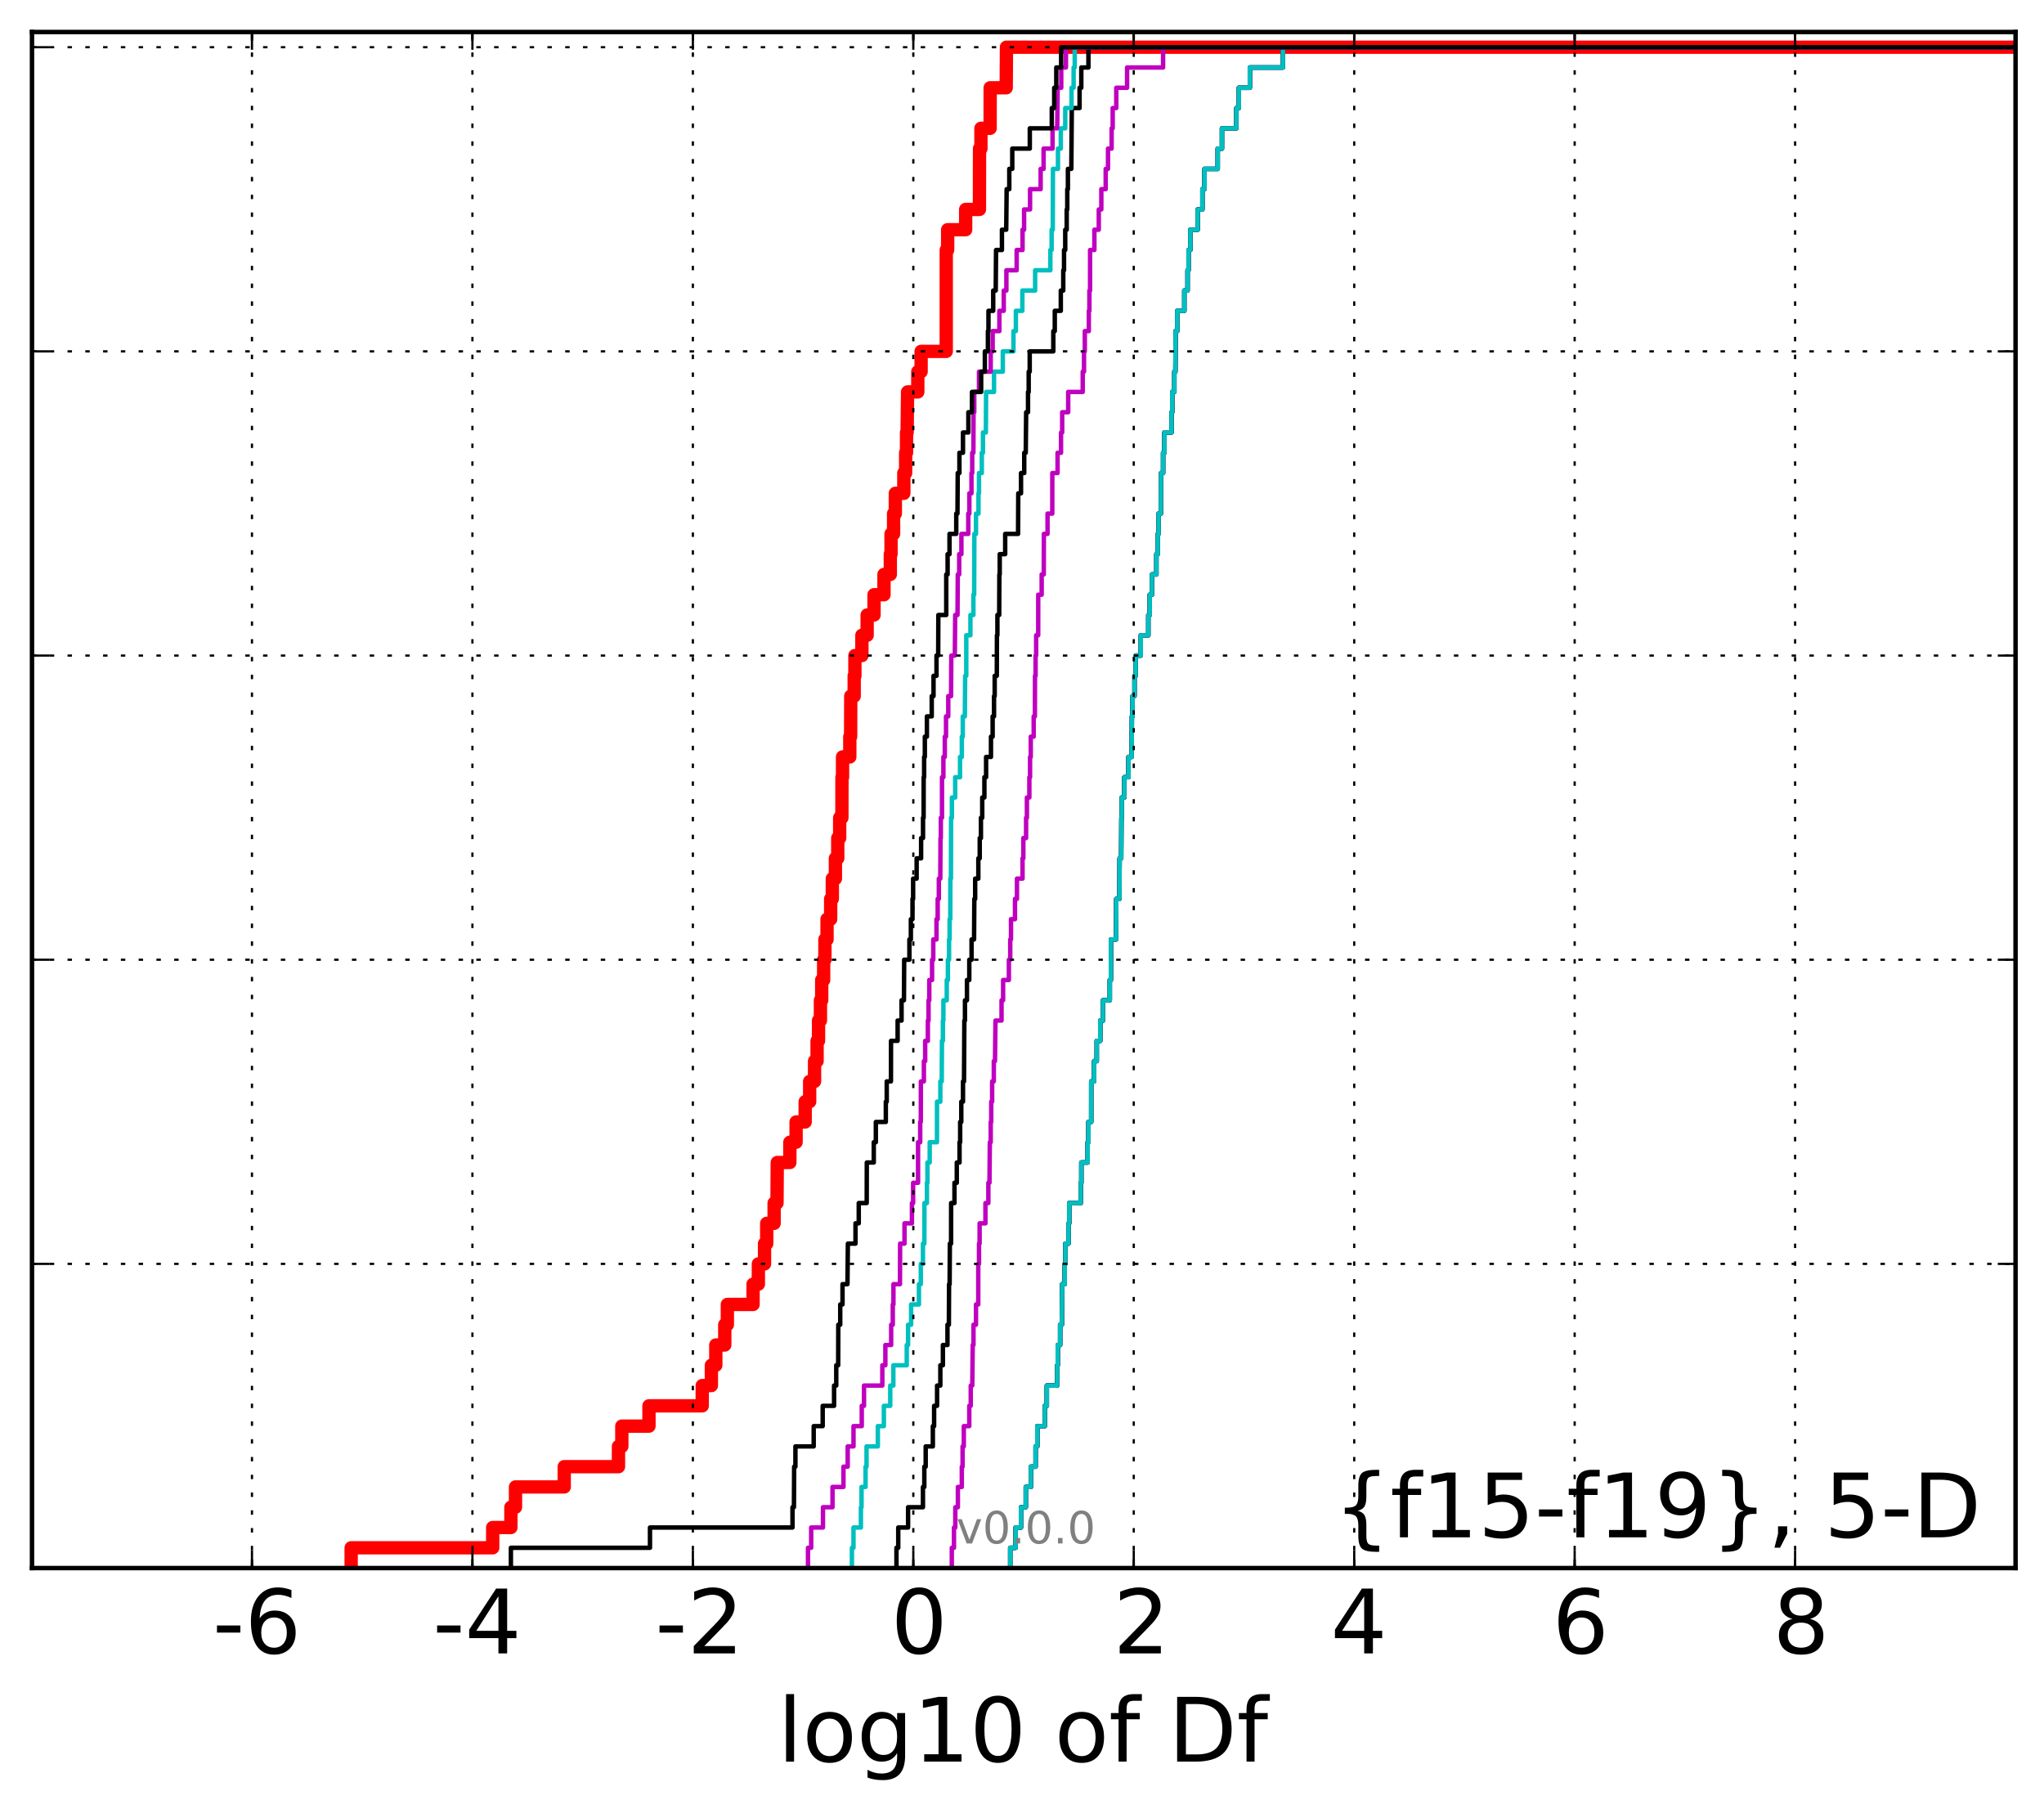 <?xml version="1.0" encoding="utf-8" standalone="no"?>
<!DOCTYPE svg PUBLIC "-//W3C//DTD SVG 1.1//EN"
  "http://www.w3.org/Graphics/SVG/1.1/DTD/svg11.dtd">
<!-- Created with matplotlib (http://matplotlib.org/) -->
<svg height="407pt" version="1.1" viewBox="0 0 460 407" width="460pt" xmlns="http://www.w3.org/2000/svg" xmlns:xlink="http://www.w3.org/1999/xlink">
 <defs>
  <style type="text/css">
*{stroke-linecap:butt;stroke-linejoin:round;}
  </style>
 </defs>
 <g id="figure_1">
  <g id="patch_1">
   <path d="
M0 407.712
L460.8 407.712
L460.8 0
L0 0
z
" style="fill:#ffffff;"/>
  </g>
  <g id="axes_1">
   <g id="patch_2">
    <path d="
M7.2 352.8
L453.6 352.8
L453.6 7.2
L7.2 7.2
z
" style="fill:#ffffff;"/>
   </g>
   <g id="line2d_1">
    <path clip-path="url(#p99b4b0da67)" d="
M79.029 352.8
L79.029 348.238
L110.88 348.238
L110.88 343.675
L114.977 343.675
L114.977 339.113
L116.013 339.113
L116.013 334.55
L126.978 334.55
L126.978 329.988
L139.188 329.988
L139.188 325.426
L139.941 325.426
L139.941 320.863
L146.052 320.863
L146.052 316.301
L158.036 316.301
L158.036 311.739
L160.094 311.739
L160.094 307.176
L161.091 307.176
L161.091 302.614
L163.109 302.614
L163.109 298.051
L163.69 298.051
L163.69 293.489
L169.476 293.489
L169.476 288.927
L170.67 288.927
L170.67 284.364
L172.056 284.364
L172.056 279.802
L172.547 279.802
L172.547 275.24
L174.214 275.24
L174.214 270.677
L174.863 270.677
L174.922 261.552
L177.755 261.552
L177.755 256.99
L179.159 256.99
L179.159 252.428
L181.204 252.428
L181.204 247.865
L182.214 247.865
L182.214 243.303
L183.315 243.303
L183.315 238.741
L183.884 238.741
L183.884 234.178
L184.211 234.178
L184.211 229.616
L184.639 229.616
L184.639 225.053
L184.924 225.053
L184.924 220.491
L185.363 220.491
L185.363 215.929
L185.645 215.929
L185.645 211.366
L186.125 211.366
L186.125 206.804
L186.939 206.804
L186.939 202.242
L187.314 202.242
L187.314 197.679
L188.006 197.679
L188.006 193.117
L188.535 193.117
L188.535 188.554
L188.969 188.554
L188.969 183.992
L189.466 183.992
L189.483 174.867
L189.614 174.867
L189.614 170.305
L191.247 170.305
L191.247 165.743
L191.435 165.743
L191.461 156.618
L192.234 156.618
L192.234 152.055
L192.395 152.055
L192.395 147.493
L193.97 147.493
L193.97 142.931
L195.15 142.931
L195.15 138.368
L196.702 138.368
L196.702 133.806
L198.941 133.806
L198.941 129.244
L200.364 129.244
L200.364 124.681
L200.526 124.681
L200.526 120.119
L201.102 120.119
L201.102 115.556
L201.494 115.556
L201.494 110.994
L203.405 110.994
L203.405 106.432
L203.812 106.432
L203.812 101.869
L204.016 101.869
L204.016 97.307
L204.15 97.307
L204.251 88.182
L206.55 88.182
L206.55 83.62
L207.295 83.62
L207.295 79.057
L212.953 79.057
L212.953 56.245
L213.269 56.245
L213.269 51.683
L217.321 51.683
L217.321 47.121
L220.421 47.121
L220.444 33.434
L220.757 33.434
L220.757 28.871
L222.825 28.871
L222.837 19.747
L226.449 19.747
L226.5 10.622
L226.5 10.622
L453.6 10.622
L453.6 10.622" style="fill:none;stroke:#ff0000;stroke-linecap:square;stroke-width:3.0;"/>
   </g>
   <g id="line2d_2">
    <path clip-path="url(#p99b4b0da67)" d="
M227.352 352.8
L227.352 348.238
L228.565 348.238
L228.565 343.675
L229.77 343.675
L229.77 339.113
L230.85 339.113
L230.85 334.55
L231.999 334.55
L231.999 329.988
L233.059 329.988
L233.059 325.426
L233.445 325.426
L233.445 320.863
L235.138 320.863
L235.138 316.301
L235.583 316.301
L235.583 311.739
L237.918 311.739
L237.918 307.176
L238.044 307.176
L238.044 302.614
L238.581 302.614
L238.581 298.051
L238.97 298.051
L239.041 288.927
L239.608 288.927
L239.608 284.364
L239.755 284.364
L239.755 279.802
L240.472 279.802
L240.472 275.24
L240.63 275.24
L240.63 270.677
L243.236 270.677
L243.236 266.115
L243.356 266.115
L243.356 261.552
L244.773 261.552
L244.773 256.99
L244.948 256.99
L244.948 252.428
L245.574 252.428
L245.578 243.303
L246.227 243.303
L246.227 238.741
L246.822 238.741
L246.822 234.178
L247.615 234.178
L247.615 229.616
L248.217 229.616
L248.217 225.053
L249.756 225.053
L249.756 220.491
L250.003 220.491
L250.021 211.366
L251.174 211.366
L251.215 202.242
L251.919 202.242
L251.97 193.117
L252.326 193.117
L252.374 183.992
L252.456 183.992
L252.456 179.43
L253.023 179.43
L253.023 174.867
L253.961 174.867
L253.961 170.305
L254.677 170.305
L254.729 161.18
L254.875 161.18
L254.875 156.618
L255.319 156.618
L255.319 152.055
L255.588 152.055
L255.588 147.493
L256.73 147.493
L256.73 142.931
L258.429 142.931
L258.429 138.368
L258.745 138.368
L258.745 133.806
L259.242 133.806
L259.242 129.244
L260.247 129.244
L260.247 124.681
L260.561 124.681
L260.561 120.119
L260.736 120.119
L260.736 115.556
L261.263 115.556
L261.278 106.432
L261.753 106.432
L261.753 101.869
L262.049 101.869
L262.049 97.307
L263.656 97.307
L263.656 92.745
L263.814 92.745
L263.814 88.182
L264.29 88.182
L264.29 83.62
L264.518 83.62
L264.574 74.495
L264.936 74.495
L264.936 69.933
L266.532 69.933
L266.532 65.37
L267.263 65.37
L267.263 60.808
L267.478 60.808
L267.478 56.245
L267.888 56.245
L267.888 51.683
L269.542 51.683
L269.542 47.121
L270.602 47.121
L270.602 42.558
L271.072 42.558
L271.072 37.996
L274.045 37.996
L274.045 33.434
L274.999 33.434
L274.999 28.871
L278.238 28.871
L278.238 24.309
L278.802 24.309
L278.802 19.747
L281.28 19.747
L281.28 15.184
L288.716 15.184
L288.716 10.622
L288.716 10.622
L453.6 10.622
L453.6 10.622" style="fill:none;stroke:#00bfbf;stroke-linecap:square;"/>
   </g>
   <g id="line2d_3">
    <path clip-path="url(#p99b4b0da67)" d="
M227.352 352.8
L227.352 348.238
L228.565 348.238
L228.565 343.675
L229.77 343.675
L229.77 339.113
L230.85 339.113
L230.85 334.55
L231.999 334.55
L231.999 329.988
L233.059 329.988
L233.059 325.426
L233.445 325.426
L233.445 320.863
L235.138 320.863
L235.138 316.301
L235.583 316.301
L235.583 311.739
L237.918 311.739
L237.918 307.176
L238.044 307.176
L238.044 302.614
L238.581 302.614
L238.581 298.051
L238.97 298.051
L239.041 288.927
L239.608 288.927
L239.608 284.364
L239.755 284.364
L239.755 279.802
L240.472 279.802
L240.472 275.24
L240.63 275.24
L240.63 270.677
L243.236 270.677
L243.236 266.115
L243.356 266.115
L243.356 261.552
L244.773 261.552
L244.773 256.99
L244.948 256.99
L244.948 252.428
L245.574 252.428
L245.578 243.303
L246.227 243.303
L246.227 238.741
L246.822 238.741
L246.822 234.178
L247.615 234.178
L247.615 229.616
L248.217 229.616
L248.217 225.053
L249.756 225.053
L249.756 220.491
L250.003 220.491
L250.021 211.366
L251.174 211.366
L251.215 202.242
L251.919 202.242
L251.97 193.117
L252.326 193.117
L252.374 183.992
L252.456 183.992
L252.456 179.43
L253.023 179.43
L253.023 174.867
L253.961 174.867
L253.961 170.305
L254.677 170.305
L254.729 161.18
L254.875 161.18
L254.875 156.618
L255.319 156.618
L255.319 152.055
L255.588 152.055
L255.588 147.493
L256.73 147.493
L256.73 142.931
L258.429 142.931
L258.429 138.368
L258.745 138.368
L258.745 133.806
L259.242 133.806
L259.242 129.244
L260.247 129.244
L260.247 124.681
L260.561 124.681
L260.561 120.119
L260.736 120.119
L260.736 115.556
L261.263 115.556
L261.278 106.432
L261.753 106.432
L261.753 101.869
L262.049 101.869
L262.049 97.307
L263.656 97.307
L263.656 92.745
L263.814 92.745
L263.814 88.182
L264.29 88.182
L264.29 83.62
L264.518 83.62
L264.574 74.495
L264.936 74.495
L264.936 69.933
L266.532 69.933
L266.532 65.37
L267.263 65.37
L267.263 60.808
L267.478 60.808
L267.478 56.245
L267.888 56.245
L267.888 51.683
L269.542 51.683
L269.542 47.121
L270.602 47.121
L270.602 42.558
L271.072 42.558
L271.072 37.996
L274.045 37.996
L274.045 33.434
L274.999 33.434
L274.999 28.871
L278.238 28.871
L278.238 24.309
L278.802 24.309
L278.802 19.747
L281.28 19.747
L281.28 15.184
L288.716 15.184
L288.716 10.622
L288.716 10.622
L453.6 10.622
L453.6 10.622" style="fill:none;stroke:#bf00bf;stroke-linecap:square;"/>
   </g>
   <g id="line2d_4">
    <path clip-path="url(#p99b4b0da67)" d="
M227.352 352.8
L227.352 348.238
L228.565 348.238
L228.565 343.675
L229.77 343.675
L229.77 339.113
L230.85 339.113
L230.85 334.55
L231.999 334.55
L231.999 329.988
L233.059 329.988
L233.059 325.426
L233.445 325.426
L233.445 320.863
L235.138 320.863
L235.138 316.301
L235.583 316.301
L235.583 311.739
L237.918 311.739
L237.918 307.176
L238.044 307.176
L238.044 302.614
L238.581 302.614
L238.581 298.051
L238.97 298.051
L239.041 288.927
L239.608 288.927
L239.608 284.364
L239.755 284.364
L239.755 279.802
L240.472 279.802
L240.472 275.24
L240.63 275.24
L240.63 270.677
L243.236 270.677
L243.236 266.115
L243.356 266.115
L243.356 261.552
L244.773 261.552
L244.773 256.99
L244.948 256.99
L244.948 252.428
L245.574 252.428
L245.578 243.303
L246.227 243.303
L246.227 238.741
L246.822 238.741
L246.822 234.178
L247.615 234.178
L247.615 229.616
L248.217 229.616
L248.217 225.053
L249.756 225.053
L249.756 220.491
L250.003 220.491
L250.021 211.366
L251.174 211.366
L251.215 202.242
L251.919 202.242
L251.97 193.117
L252.326 193.117
L252.374 183.992
L252.456 183.992
L252.456 179.43
L253.023 179.43
L253.023 174.867
L253.961 174.867
L253.961 170.305
L254.677 170.305
L254.729 161.18
L254.875 161.18
L254.875 156.618
L255.319 156.618
L255.319 152.055
L255.588 152.055
L255.588 147.493
L256.73 147.493
L256.73 142.931
L258.429 142.931
L258.429 138.368
L258.745 138.368
L258.745 133.806
L259.242 133.806
L259.242 129.244
L260.247 129.244
L260.247 124.681
L260.561 124.681
L260.561 120.119
L260.736 120.119
L260.736 115.556
L261.263 115.556
L261.278 106.432
L261.753 106.432
L261.753 101.869
L262.049 101.869
L262.049 97.307
L263.656 97.307
L263.656 92.745
L263.814 92.745
L263.814 88.182
L264.29 88.182
L264.29 83.62
L264.518 83.62
L264.574 74.495
L264.936 74.495
L264.936 69.933
L266.532 69.933
L266.532 65.37
L267.263 65.37
L267.263 60.808
L267.478 60.808
L267.478 56.245
L267.888 56.245
L267.888 51.683
L269.542 51.683
L269.542 47.121
L270.602 47.121
L270.602 42.558
L271.072 42.558
L271.072 37.996
L274.045 37.996
L274.045 33.434
L274.999 33.434
L274.999 28.871
L278.238 28.871
L278.238 24.309
L278.802 24.309
L278.802 19.747
L281.28 19.747
L281.28 15.184
L288.716 15.184
L288.716 10.622
L288.716 10.622
L453.6 10.622
L453.6 10.622" style="fill:none;stroke:#000000;stroke-linecap:square;"/>
   </g>
   <g id="line2d_5">
    <path clip-path="url(#p99b4b0da67)" d="
M227.352 352.8
L227.352 348.238
L228.565 348.238
L228.565 343.675
L229.77 343.675
L229.77 339.113
L230.85 339.113
L230.85 334.55
L231.999 334.55
L231.999 329.988
L233.059 329.988
L233.059 325.426
L233.445 325.426
L233.445 320.863
L235.138 320.863
L235.138 316.301
L235.583 316.301
L235.583 311.739
L237.918 311.739
L237.918 307.176
L238.044 307.176
L238.044 302.614
L238.581 302.614
L238.581 298.051
L238.97 298.051
L239.041 288.927
L239.608 288.927
L239.608 284.364
L239.755 284.364
L239.755 279.802
L240.472 279.802
L240.472 275.24
L240.63 275.24
L240.63 270.677
L243.236 270.677
L243.236 266.115
L243.356 266.115
L243.356 261.552
L244.773 261.552
L244.773 256.99
L244.948 256.99
L244.948 252.428
L245.574 252.428
L245.578 243.303
L246.227 243.303
L246.227 238.741
L246.822 238.741
L246.822 234.178
L247.615 234.178
L247.615 229.616
L248.217 229.616
L248.217 225.053
L249.756 225.053
L249.756 220.491
L250.003 220.491
L250.021 211.366
L251.174 211.366
L251.215 202.242
L251.919 202.242
L251.97 193.117
L252.326 193.117
L252.374 183.992
L252.456 183.992
L252.456 179.43
L253.023 179.43
L253.023 174.867
L253.961 174.867
L253.961 170.305
L254.677 170.305
L254.729 161.18
L254.875 161.18
L254.875 156.618
L255.319 156.618
L255.319 152.055
L255.588 152.055
L255.588 147.493
L256.73 147.493
L256.73 142.931
L258.429 142.931
L258.429 138.368
L258.745 138.368
L258.745 133.806
L259.242 133.806
L259.242 129.244
L260.247 129.244
L260.247 124.681
L260.561 124.681
L260.561 120.119
L260.736 120.119
L260.736 115.556
L261.263 115.556
L261.278 106.432
L261.753 106.432
L261.753 101.869
L262.049 101.869
L262.049 97.307
L263.656 97.307
L263.656 92.745
L263.814 92.745
L263.814 88.182
L264.29 88.182
L264.29 83.62
L264.518 83.62
L264.574 74.495
L264.936 74.495
L264.936 69.933
L266.532 69.933
L266.532 65.37
L267.263 65.37
L267.263 60.808
L267.478 60.808
L267.478 56.245
L267.888 56.245
L267.888 51.683
L269.542 51.683
L269.542 47.121
L270.602 47.121
L270.602 42.558
L271.072 42.558
L271.072 37.996
L274.045 37.996
L274.045 33.434
L274.999 33.434
L274.999 28.871
L278.238 28.871
L278.238 24.309
L278.802 24.309
L278.802 19.747
L281.28 19.747
L281.28 15.184
L288.716 15.184
L288.716 10.622
L288.716 10.622
L453.6 10.622
L453.6 10.622" style="fill:none;stroke:#00bfbf;stroke-linecap:square;"/>
   </g>
   <g id="line2d_6">
    <path clip-path="url(#p99b4b0da67)" d="
M214.202 352.8
L214.202 348.238
L214.694 348.238
L214.694 343.675
L214.991 343.675
L214.991 339.113
L215.572 339.113
L215.572 334.55
L216.452 334.55
L216.452 329.988
L216.629 329.988
L216.629 325.426
L216.904 325.426
L216.904 320.863
L218.135 320.863
L218.135 316.301
L218.464 316.301
L218.464 311.739
L218.81 311.739
L218.91 302.614
L219.081 302.614
L219.081 298.051
L219.645 298.051
L219.645 293.489
L220.158 293.489
L220.158 284.364
L220.322 284.364
L220.322 279.802
L220.46 279.802
L220.46 275.24
L221.772 275.24
L221.772 270.677
L222.427 270.677
L222.427 266.115
L222.679 266.115
L222.761 256.99
L222.959 256.99
L222.959 252.428
L223.076 252.428
L223.076 247.865
L223.278 247.865
L223.278 243.303
L223.655 243.303
L223.655 238.741
L223.922 238.741
L224.031 229.616
L225.394 229.616
L225.394 225.053
L225.751 225.053
L225.751 220.491
L227.048 220.491
L227.048 215.929
L227.352 215.929
L227.352 211.366
L227.523 211.366
L227.523 206.804
L228.422 206.804
L228.422 202.242
L228.868 202.242
L228.868 197.679
L230.12 197.679
L230.12 193.117
L230.302 193.117
L230.302 188.554
L230.921 188.554
L230.921 183.992
L231.102 183.992
L231.102 179.43
L231.655 179.43
L231.655 174.867
L231.813 174.867
L231.813 170.305
L231.973 170.305
L231.973 165.743
L232.629 165.743
L232.629 161.18
L232.899 161.18
L232.927 152.055
L233.059 152.055
L233.059 147.493
L233.184 147.493
L233.184 142.931
L233.647 142.931
L233.654 133.806
L234.425 133.806
L234.425 129.244
L234.899 129.244
L234.926 120.119
L235.748 120.119
L235.748 115.556
L236.814 115.556
L236.82 106.432
L238.004 106.432
L238.004 101.869
L238.784 101.869
L238.784 97.307
L239.041 97.307
L239.041 92.745
L240.397 92.745
L240.397 88.182
L243.666 88.182
L243.666 83.62
L243.958 83.62
L243.958 79.057
L244.136 79.057
L244.136 74.495
L245.039 74.495
L245.039 69.933
L245.167 69.933
L245.167 65.37
L245.319 65.37
L245.322 56.245
L246.29 56.245
L246.29 51.683
L247.278 51.683
L247.278 47.121
L247.853 47.121
L247.853 42.558
L248.835 42.558
L248.835 37.996
L249.353 37.996
L249.353 33.434
L250.169 33.434
L250.169 28.871
L250.41 28.871
L250.41 24.309
L251.215 24.309
L251.215 19.747
L253.649 19.747
L253.649 15.184
L261.753 15.184
L261.753 10.622
L261.753 10.622
L453.6 10.622
L453.6 10.622" style="fill:none;stroke:#bf00bf;stroke-linecap:square;"/>
   </g>
   <g id="line2d_7">
    <path clip-path="url(#p99b4b0da67)" d="
M201.747 352.8
L201.747 348.238
L202.149 348.238
L202.149 343.675
L204.364 343.675
L204.364 339.113
L207.711 339.113
L207.711 334.55
L208.017 334.55
L208.017 329.988
L208.327 329.988
L208.327 325.426
L209.937 325.426
L209.937 320.863
L210.222 320.863
L210.222 316.301
L210.886 316.301
L210.886 311.739
L211.623 311.739
L211.623 307.176
L212.197 307.176
L212.197 302.614
L213.226 302.614
L213.226 298.051
L213.543 298.051
L213.585 288.927
L213.712 288.927
L213.766 279.802
L214.038 279.802
L214.052 270.677
L214.802 270.677
L214.802 266.115
L215.325 266.115
L215.325 261.552
L215.944 261.552
L215.944 256.99
L216.083 256.99
L216.083 252.428
L216.338 252.428
L216.338 247.865
L216.723 247.865
L216.723 243.303
L216.95 243.303
L217.027 229.616
L217.164 229.616
L217.164 225.053
L217.612 225.053
L217.612 220.491
L218.137 220.491
L218.137 215.929
L218.651 215.929
L218.651 211.366
L219.213 211.366
L219.272 202.242
L219.461 202.242
L219.461 197.679
L220.174 197.679
L220.174 193.117
L220.489 193.117
L220.489 188.554
L220.758 188.554
L220.758 183.992
L221.051 183.992
L221.051 179.43
L221.537 179.43
L221.537 174.867
L221.92 174.867
L221.92 170.305
L223.017 170.305
L223.017 165.743
L223.392 165.743
L223.392 161.18
L223.706 161.18
L223.706 156.618
L223.854 156.618
L223.854 152.055
L224.33 152.055
L224.358 142.931
L224.465 142.931
L224.465 138.368
L224.871 138.368
L224.905 129.244
L224.987 129.244
L224.987 124.681
L226.216 124.681
L226.216 120.119
L229.115 120.119
L229.158 110.994
L229.78 110.994
L229.78 106.432
L230.503 106.432
L230.503 101.869
L230.844 101.869
L230.936 92.745
L231.357 92.745
L231.357 88.182
L231.506 88.182
L231.506 83.62
L231.734 83.62
L231.734 79.057
L237.047 79.057
L237.047 74.495
L237.378 74.495
L237.378 69.933
L238.733 69.933
L238.733 65.37
L239.286 65.37
L239.286 60.808
L239.46 60.808
L239.46 56.245
L239.729 56.245
L239.729 51.683
L240.061 51.683
L240.061 47.121
L240.19 47.121
L240.19 42.558
L240.33 42.558
L240.33 37.996
L241.099 37.996
L241.209 24.309
L242.957 24.309
L242.957 19.747
L243.347 19.747
L243.347 15.184
L244.949 15.184
L244.949 10.622
L244.949 10.622
L453.6 10.622
L453.6 10.622" style="fill:none;stroke:#000000;stroke-linecap:square;"/>
   </g>
   <g id="line2d_8">
    <path clip-path="url(#p99b4b0da67)" d="
M191.723 352.8
L191.723 348.238
L192.076 348.238
L192.076 343.675
L193.746 343.675
L193.746 339.113
L193.887 339.113
L193.887 334.55
L194.791 334.55
L194.791 329.988
L195.014 329.988
L195.014 325.426
L197.556 325.426
L197.556 320.863
L198.912 320.863
L198.912 316.301
L200.349 316.301
L200.349 311.739
L201.045 311.739
L201.045 307.176
L204.062 307.176
L204.062 302.614
L204.364 302.614
L204.364 298.051
L205.046 298.051
L205.046 293.489
L206.806 293.489
L206.806 288.927
L207.226 288.927
L207.226 284.364
L207.711 284.364
L207.711 279.802
L208.028 279.802
L208.044 270.677
L208.602 270.677
L208.602 266.115
L208.718 266.115
L208.718 261.552
L209.229 261.552
L209.229 256.99
L210.862 256.99
L210.873 247.865
L211.623 247.865
L211.623 243.303
L211.937 243.303
L211.985 234.178
L212.197 234.178
L212.197 229.616
L212.311 229.616
L212.311 225.053
L213.067 225.053
L213.067 220.491
L213.326 220.491
L213.326 215.929
L213.585 215.929
L213.585 211.366
L213.712 211.366
L213.712 206.804
L213.861 206.804
L213.876 197.679
L214.009 197.679
L214.038 183.992
L214.225 183.992
L214.225 179.43
L214.963 179.43
L214.963 174.867
L216.053 174.867
L216.053 170.305
L216.459 170.305
L216.459 165.743
L216.672 165.743
L216.672 161.18
L217.136 161.18
L217.207 152.055
L217.46 152.055
L217.462 142.931
L218.394 142.931
L218.394 138.368
L219.061 138.368
L219.061 133.806
L219.236 133.806
L219.276 120.119
L219.649 120.119
L219.649 115.556
L220.206 115.556
L220.206 110.994
L220.319 110.994
L220.319 106.432
L220.957 106.432
L220.957 101.869
L221.213 101.869
L221.213 97.307
L221.868 97.307
L221.92 88.182
L223.706 88.182
L223.706 83.62
L225.685 83.62
L225.685 79.057
L228.083 79.057
L228.083 74.495
L228.62 74.495
L228.62 69.933
L230.08 69.933
L230.08 65.37
L232.955 65.37
L232.955 60.808
L236.38 60.808
L236.38 56.245
L236.667 56.245
L236.667 51.683
L236.926 51.683
L236.965 37.996
L238.097 37.996
L238.097 33.434
L238.733 33.434
L238.733 28.871
L239.729 28.871
L239.729 24.309
L241.146 24.309
L241.146 19.747
L241.617 19.747
L241.617 15.184
L241.865 15.184
L241.865 10.622
L241.865 10.622
L453.6 10.622
L453.6 10.622" style="fill:none;stroke:#00bfbf;stroke-linecap:square;"/>
   </g>
   <g id="line2d_9">
    <path clip-path="url(#p99b4b0da67)" d="
M181.837 352.8
L181.837 348.238
L182.554 348.238
L182.554 343.675
L185.209 343.675
L185.209 339.113
L187.355 339.113
L187.355 334.55
L189.82 334.55
L189.82 329.988
L190.773 329.988
L190.773 325.426
L192.08 325.426
L192.08 320.863
L193.938 320.863
L193.938 316.301
L194.445 316.301
L194.445 311.739
L198.565 311.739
L198.565 307.176
L199.252 307.176
L199.252 302.614
L200.553 302.614
L200.553 298.051
L200.919 298.051
L200.919 293.489
L201.067 293.489
L201.067 288.927
L202.536 288.927
L202.568 279.802
L203.556 279.802
L203.556 275.24
L205.228 275.24
L205.228 270.677
L205.499 270.677
L205.499 266.115
L206.607 266.115
L206.608 256.99
L207.093 256.99
L207.093 252.428
L207.226 252.428
L207.244 243.303
L207.921 243.303
L207.921 238.741
L208.213 238.741
L208.213 234.178
L208.815 234.178
L208.815 229.616
L208.968 229.616
L208.968 225.053
L209.133 225.053
L209.133 220.491
L209.761 220.491
L209.761 215.929
L210.033 215.929
L210.033 211.366
L210.757 211.366
L210.757 206.804
L211.024 206.804
L211.024 202.242
L211.284 202.242
L211.284 197.679
L211.612 197.679
L211.662 188.554
L211.732 188.554
L211.732 183.992
L211.993 183.992
L211.996 174.867
L212.311 174.867
L212.311 170.305
L212.626 170.305
L212.626 165.743
L212.899 165.743
L212.899 161.18
L213.405 161.18
L213.405 156.618
L214.038 156.618
L214.09 147.493
L214.882 147.493
L214.963 138.368
L215.486 138.368
L215.549 129.244
L215.867 129.244
L215.867 124.681
L216.363 124.681
L216.363 120.119
L217.907 120.119
L217.907 115.556
L218.15 115.556
L218.15 110.994
L218.629 110.994
L218.629 106.432
L218.793 106.432
L218.793 101.869
L219.061 101.869
L219.092 92.745
L219.259 92.745
L219.259 88.182
L220.319 88.182
L220.319 83.62
L222.956 83.62
L222.956 79.057
L223.394 79.057
L223.394 74.495
L224.909 74.495
L224.909 69.933
L225.893 69.933
L225.893 65.37
L226.486 65.37
L226.486 60.808
L228.798 60.808
L228.798 56.245
L230.125 56.245
L230.125 51.683
L230.472 51.683
L230.472 47.121
L231.812 47.121
L231.812 42.558
L234.195 42.558
L234.195 37.996
L234.859 37.996
L234.859 33.434
L236.875 33.434
L236.875 28.871
L237.92 28.871
L238.026 19.747
L238.832 19.747
L238.832 15.184
L239.893 15.184
L239.893 10.622
L239.893 10.622
L453.6 10.622
L453.6 10.622" style="fill:none;stroke:#bf00bf;stroke-linecap:square;"/>
   </g>
   <g id="line2d_10">
    <path clip-path="url(#p99b4b0da67)" d="
M114.977 352.8
L114.977 348.238
L146.276 348.238
L146.276 343.675
L178.351 343.675
L178.351 339.113
L178.675 339.113
L178.724 329.988
L179.009 329.988
L179.009 325.426
L183.122 325.426
L183.122 320.863
L185.147 320.863
L185.147 316.301
L187.707 316.301
L187.707 311.739
L188.199 311.739
L188.199 307.176
L188.631 307.176
L188.657 298.051
L189.093 298.051
L189.093 293.489
L189.607 293.489
L189.607 288.927
L190.719 288.927
L190.815 279.802
L192.53 279.802
L192.53 275.24
L193.261 275.24
L193.261 270.677
L195.052 270.677
L195.072 261.552
L196.641 261.552
L196.641 256.99
L197.106 256.99
L197.106 252.428
L199.355 252.428
L199.355 247.865
L199.558 247.865
L199.558 243.303
L200.507 243.303
L200.523 234.178
L202.009 234.178
L202.009 229.616
L202.896 229.616
L202.896 225.053
L203.433 225.053
L203.488 215.929
L204.659 215.929
L204.659 211.366
L204.988 211.366
L204.988 206.804
L205.358 206.804
L205.358 202.242
L205.499 202.242
L205.499 197.679
L206.29 197.679
L206.29 193.117
L207.295 193.117
L207.295 188.554
L207.725 188.554
L207.725 183.992
L207.856 183.992
L207.874 174.867
L207.976 174.867
L207.976 170.305
L208.134 170.305
L208.134 165.743
L208.596 165.743
L208.596 161.18
L209.685 161.18
L209.685 156.618
L210.089 156.618
L210.089 152.055
L210.757 152.055
L210.757 147.493
L211.139 147.493
L211.174 138.368
L212.953 138.368
L212.953 129.244
L213.257 129.244
L213.257 124.681
L213.685 124.681
L213.685 120.119
L215.203 120.119
L215.203 115.556
L215.476 115.556
L215.536 106.432
L215.917 106.432
L215.917 101.869
L216.72 101.869
L216.72 97.307
L217.929 97.307
L217.929 92.745
L218.738 92.745
L218.738 88.182
L220.808 88.182
L220.808 83.62
L221.642 83.62
L221.642 79.057
L222.327 79.057
L222.327 74.495
L222.451 74.495
L222.451 69.933
L223.521 69.933
L223.521 65.37
L224.089 65.37
L224.158 56.245
L225.485 56.245
L225.485 51.683
L226.449 51.683
L226.545 42.558
L227.138 42.558
L227.138 37.996
L227.81 37.996
L227.81 33.434
L231.755 33.434
L231.755 28.871
L236.701 28.871
L236.701 24.309
L237.25 24.309
L237.25 19.747
L237.717 19.747
L237.717 15.184
L238.807 15.184
L238.807 10.622
L238.807 10.622
L453.6 10.622
L453.6 10.622" style="fill:none;stroke:#000000;stroke-linecap:square;"/>
   </g>
   <g id="patch_3">
    <path d="
M7.2 7.2
L453.6 7.2" style="fill:none;stroke:#000000;stroke-linecap:square;stroke-linejoin:miter;"/>
   </g>
   <g id="patch_4">
    <path d="
M453.6 352.8
L453.6 7.2" style="fill:none;stroke:#000000;stroke-linecap:square;stroke-linejoin:miter;"/>
   </g>
   <g id="patch_5">
    <path d="
M7.2 352.8
L453.6 352.8" style="fill:none;stroke:#000000;stroke-linecap:square;stroke-linejoin:miter;"/>
   </g>
   <g id="patch_6">
    <path d="
M7.2 352.8
L7.2 7.2" style="fill:none;stroke:#000000;stroke-linecap:square;stroke-linejoin:miter;"/>
   </g>
   <g id="matplotlib.axis_1">
    <g id="xtick_1"/>
    <g id="xtick_2">
     <g id="line2d_11">
      <path clip-path="url(#p99b4b0da67)" d="
M56.705 352.8
L56.705 7.2" style="fill:none;stroke:#000000;stroke-dasharray:1,3;stroke-dashoffset:0.0;stroke-width:0.5;"/>
     </g>
     <g id="line2d_12">
      <defs>
       <path d="
M0 0
L0 -4" id="m93b0483c22" style="stroke:#000000;stroke-width:0.5;"/>
      </defs>
      <g>
       <use style="stroke:#000000;stroke-width:0.5;" x="56.705" xlink:href="#m93b0483c22" y="352.8"/>
      </g>
     </g>
     <g id="line2d_13">
      <defs>
       <path d="
M0 0
L0 4" id="m741efc42ff" style="stroke:#000000;stroke-width:0.5;"/>
      </defs>
      <g>
       <use style="stroke:#000000;stroke-width:0.5;" x="56.705" xlink:href="#m741efc42ff" y="7.2"/>
      </g>
     </g>
     <g id="text_1">
      <!-- -6 -->
      <defs>
       <path d="
M33.016 40.375
Q26.375 40.375 22.484 35.828
Q18.609 31.297 18.609 23.391
Q18.609 15.531 22.484 10.953
Q26.375 6.391 33.016 6.391
Q39.656 6.391 43.531 10.953
Q47.406 15.531 47.406 23.391
Q47.406 31.297 43.531 35.828
Q39.656 40.375 33.016 40.375
M52.594 71.297
L52.594 62.312
Q48.875 64.062 45.094 64.984
Q41.312 65.922 37.594 65.922
Q27.828 65.922 22.672 59.328
Q17.531 52.734 16.797 39.406
Q19.672 43.656 24.016 45.922
Q28.375 48.188 33.594 48.188
Q44.578 48.188 50.953 41.516
Q57.328 34.859 57.328 23.391
Q57.328 12.156 50.688 5.359
Q44.047 -1.422 33.016 -1.422
Q20.359 -1.422 13.672 8.266
Q6.984 17.969 6.984 36.375
Q6.984 53.656 15.188 63.938
Q23.391 74.219 37.203 74.219
Q40.922 74.219 44.703 73.484
Q48.484 72.75 52.594 71.297" id="BitstreamVeraSans-Roman-36"/>
       <path d="
M4.891 31.391
L31.203 31.391
L31.203 23.391
L4.891 23.391
z
" id="BitstreamVeraSans-Roman-2d"/>
      </defs>
      <g transform="translate(47.853 371.997)scale(0.2 -0.2)">
       <use xlink:href="#BitstreamVeraSans-Roman-2d"/>
       <use x="36.084" xlink:href="#BitstreamVeraSans-Roman-36"/>
      </g>
     </g>
    </g>
    <g id="xtick_3">
     <g id="line2d_14">
      <path clip-path="url(#p99b4b0da67)" d="
M106.317 352.8
L106.317 7.2" style="fill:none;stroke:#000000;stroke-dasharray:1,3;stroke-dashoffset:0.0;stroke-width:0.5;"/>
     </g>
     <g id="line2d_15">
      <g>
       <use style="stroke:#000000;stroke-width:0.5;" x="106.317" xlink:href="#m93b0483c22" y="352.8"/>
      </g>
     </g>
     <g id="line2d_16">
      <g>
       <use style="stroke:#000000;stroke-width:0.5;" x="106.317" xlink:href="#m741efc42ff" y="7.2"/>
      </g>
     </g>
     <g id="text_2">
      <!-- -4 -->
      <defs>
       <path d="
M37.797 64.312
L12.891 25.391
L37.797 25.391
z

M35.203 72.906
L47.609 72.906
L47.609 25.391
L58.016 25.391
L58.016 17.188
L47.609 17.188
L47.609 0
L37.797 0
L37.797 17.188
L4.891 17.188
L4.891 26.703
z
" id="BitstreamVeraSans-Roman-34"/>
      </defs>
      <g transform="translate(97.396 371.997)scale(0.2 -0.2)">
       <use xlink:href="#BitstreamVeraSans-Roman-2d"/>
       <use x="36.084" xlink:href="#BitstreamVeraSans-Roman-34"/>
      </g>
     </g>
    </g>
    <g id="xtick_4">
     <g id="line2d_17">
      <path clip-path="url(#p99b4b0da67)" d="
M155.929 352.8
L155.929 7.2" style="fill:none;stroke:#000000;stroke-dasharray:1,3;stroke-dashoffset:0.0;stroke-width:0.5;"/>
     </g>
     <g id="line2d_18">
      <g>
       <use style="stroke:#000000;stroke-width:0.5;" x="155.929" xlink:href="#m93b0483c22" y="352.8"/>
      </g>
     </g>
     <g id="line2d_19">
      <g>
       <use style="stroke:#000000;stroke-width:0.5;" x="155.929" xlink:href="#m741efc42ff" y="7.2"/>
      </g>
     </g>
     <g id="text_3">
      <!-- -2 -->
      <defs>
       <path d="
M19.188 8.297
L53.609 8.297
L53.609 0
L7.328 0
L7.328 8.297
Q12.938 14.109 22.625 23.891
Q32.328 33.688 34.812 36.531
Q39.547 41.844 41.422 45.531
Q43.312 49.219 43.312 52.781
Q43.312 58.594 39.234 62.25
Q35.156 65.922 28.609 65.922
Q23.969 65.922 18.812 64.312
Q13.672 62.703 7.812 59.422
L7.812 69.391
Q13.766 71.781 18.938 73
Q24.125 74.219 28.422 74.219
Q39.75 74.219 46.484 68.547
Q53.219 62.891 53.219 53.422
Q53.219 48.922 51.531 44.891
Q49.859 40.875 45.406 35.406
Q44.188 33.984 37.641 27.219
Q31.109 20.453 19.188 8.297" id="BitstreamVeraSans-Roman-32"/>
      </defs>
      <g transform="translate(147.449 371.997)scale(0.2 -0.2)">
       <use xlink:href="#BitstreamVeraSans-Roman-2d"/>
       <use x="36.084" xlink:href="#BitstreamVeraSans-Roman-32"/>
      </g>
     </g>
    </g>
    <g id="xtick_5">
     <g id="line2d_20">
      <path clip-path="url(#p99b4b0da67)" d="
M205.54 352.8
L205.54 7.2" style="fill:none;stroke:#000000;stroke-dasharray:1,3;stroke-dashoffset:0.0;stroke-width:0.5;"/>
     </g>
     <g id="line2d_21">
      <g>
       <use style="stroke:#000000;stroke-width:0.5;" x="205.54" xlink:href="#m93b0483c22" y="352.8"/>
      </g>
     </g>
     <g id="line2d_22">
      <g>
       <use style="stroke:#000000;stroke-width:0.5;" x="205.54" xlink:href="#m741efc42ff" y="7.2"/>
      </g>
     </g>
     <g id="text_4">
      <!-- 0 -->
      <defs>
       <path d="
M31.781 66.406
Q24.172 66.406 20.328 58.906
Q16.5 51.422 16.5 36.375
Q16.5 21.391 20.328 13.891
Q24.172 6.391 31.781 6.391
Q39.453 6.391 43.281 13.891
Q47.125 21.391 47.125 36.375
Q47.125 51.422 43.281 58.906
Q39.453 66.406 31.781 66.406
M31.781 74.219
Q44.047 74.219 50.516 64.516
Q56.984 54.828 56.984 36.375
Q56.984 17.969 50.516 8.266
Q44.047 -1.422 31.781 -1.422
Q19.531 -1.422 13.062 8.266
Q6.594 17.969 6.594 36.375
Q6.594 54.828 13.062 64.516
Q19.531 74.219 31.781 74.219" id="BitstreamVeraSans-Roman-30"/>
      </defs>
      <g transform="translate(200.501 371.997)scale(0.2 -0.2)">
       <use xlink:href="#BitstreamVeraSans-Roman-30"/>
      </g>
     </g>
    </g>
    <g id="xtick_6">
     <g id="line2d_23">
      <path clip-path="url(#p99b4b0da67)" d="
M255.152 352.8
L255.152 7.2" style="fill:none;stroke:#000000;stroke-dasharray:1,3;stroke-dashoffset:0.0;stroke-width:0.5;"/>
     </g>
     <g id="line2d_24">
      <g>
       <use style="stroke:#000000;stroke-width:0.5;" x="255.152" xlink:href="#m93b0483c22" y="352.8"/>
      </g>
     </g>
     <g id="line2d_25">
      <g>
       <use style="stroke:#000000;stroke-width:0.5;" x="255.152" xlink:href="#m741efc42ff" y="7.2"/>
      </g>
     </g>
     <g id="text_5">
      <!-- 2 -->
      <g transform="translate(250.524 371.997)scale(0.2 -0.2)">
       <use xlink:href="#BitstreamVeraSans-Roman-32"/>
      </g>
     </g>
    </g>
    <g id="xtick_7">
     <g id="line2d_26">
      <path clip-path="url(#p99b4b0da67)" d="
M304.764 352.8
L304.764 7.2" style="fill:none;stroke:#000000;stroke-dasharray:1,3;stroke-dashoffset:0.0;stroke-width:0.5;"/>
     </g>
     <g id="line2d_27">
      <g>
       <use style="stroke:#000000;stroke-width:0.5;" x="304.764" xlink:href="#m93b0483c22" y="352.8"/>
      </g>
     </g>
     <g id="line2d_28">
      <g>
       <use style="stroke:#000000;stroke-width:0.5;" x="304.764" xlink:href="#m741efc42ff" y="7.2"/>
      </g>
     </g>
     <g id="text_6">
      <!-- 4 -->
      <g transform="translate(299.452 371.997)scale(0.2 -0.2)">
       <use xlink:href="#BitstreamVeraSans-Roman-34"/>
      </g>
     </g>
    </g>
    <g id="xtick_8">
     <g id="line2d_29">
      <path clip-path="url(#p99b4b0da67)" d="
M354.376 352.8
L354.376 7.2" style="fill:none;stroke:#000000;stroke-dasharray:1,3;stroke-dashoffset:0.0;stroke-width:0.5;"/>
     </g>
     <g id="line2d_30">
      <g>
       <use style="stroke:#000000;stroke-width:0.5;" x="354.376" xlink:href="#m93b0483c22" y="352.8"/>
      </g>
     </g>
     <g id="line2d_31">
      <g>
       <use style="stroke:#000000;stroke-width:0.5;" x="354.376" xlink:href="#m741efc42ff" y="7.2"/>
      </g>
     </g>
     <g id="text_7">
      <!-- 6 -->
      <g transform="translate(349.342 371.997)scale(0.2 -0.2)">
       <use xlink:href="#BitstreamVeraSans-Roman-36"/>
      </g>
     </g>
    </g>
    <g id="xtick_9">
     <g id="line2d_32">
      <path clip-path="url(#p99b4b0da67)" d="
M403.988 352.8
L403.988 7.2" style="fill:none;stroke:#000000;stroke-dasharray:1,3;stroke-dashoffset:0.0;stroke-width:0.5;"/>
     </g>
     <g id="line2d_33">
      <g>
       <use style="stroke:#000000;stroke-width:0.5;" x="403.988" xlink:href="#m93b0483c22" y="352.8"/>
      </g>
     </g>
     <g id="line2d_34">
      <g>
       <use style="stroke:#000000;stroke-width:0.5;" x="403.988" xlink:href="#m741efc42ff" y="7.2"/>
      </g>
     </g>
     <g id="text_8">
      <!-- 8 -->
      <defs>
       <path d="
M31.781 34.625
Q24.75 34.625 20.719 30.859
Q16.703 27.094 16.703 20.516
Q16.703 13.922 20.719 10.156
Q24.75 6.391 31.781 6.391
Q38.812 6.391 42.859 10.172
Q46.922 13.969 46.922 20.516
Q46.922 27.094 42.891 30.859
Q38.875 34.625 31.781 34.625
M21.922 38.812
Q15.578 40.375 12.031 44.719
Q8.5 49.078 8.5 55.328
Q8.5 64.062 14.719 69.141
Q20.953 74.219 31.781 74.219
Q42.672 74.219 48.875 69.141
Q55.078 64.062 55.078 55.328
Q55.078 49.078 51.531 44.719
Q48 40.375 41.703 38.812
Q48.828 37.156 52.797 32.312
Q56.781 27.484 56.781 20.516
Q56.781 9.906 50.312 4.234
Q43.844 -1.422 31.781 -1.422
Q19.734 -1.422 13.25 4.234
Q6.781 9.906 6.781 20.516
Q6.781 27.484 10.781 32.312
Q14.797 37.156 21.922 38.812
M18.312 54.391
Q18.312 48.734 21.844 45.562
Q25.391 42.391 31.781 42.391
Q38.141 42.391 41.719 45.562
Q45.312 48.734 45.312 54.391
Q45.312 60.062 41.719 63.234
Q38.141 66.406 31.781 66.406
Q25.391 66.406 21.844 63.234
Q18.312 60.062 18.312 54.391" id="BitstreamVeraSans-Roman-38"/>
      </defs>
      <g transform="translate(398.988 371.997)scale(0.2 -0.2)">
       <use xlink:href="#BitstreamVeraSans-Roman-38"/>
      </g>
     </g>
    </g>
    <g id="xtick_10">
     <g id="line2d_35">
      <path clip-path="url(#p99b4b0da67)" d="
M453.6 352.8
L453.6 7.2" style="fill:none;stroke:#000000;stroke-dasharray:1,3;stroke-dashoffset:0.0;stroke-width:0.5;"/>
     </g>
     <g id="line2d_36">
      <g>
       <use style="stroke:#000000;stroke-width:0.5;" x="453.6" xlink:href="#m93b0483c22" y="352.8"/>
      </g>
     </g>
     <g id="line2d_37">
      <g>
       <use style="stroke:#000000;stroke-width:0.5;" x="453.6" xlink:href="#m741efc42ff" y="7.2"/>
      </g>
     </g>
    </g>
    <g id="xtick_11"/>
    <g id="xtick_12">
     <g id="line2d_38">
      <defs>
       <path d="
M0 0
L0 -2" id="m177f7580d0" style="stroke:#000000;stroke-width:0.5;"/>
      </defs>
      <g>
       <use style="stroke:#000000;stroke-width:0.5;" x="56.705" xlink:href="#m177f7580d0" y="352.8"/>
      </g>
     </g>
     <g id="line2d_39">
      <defs>
       <path d="
M0 0
L0 2" id="m5284c7e2a0" style="stroke:#000000;stroke-width:0.5;"/>
      </defs>
      <g>
       <use style="stroke:#000000;stroke-width:0.5;" x="56.705" xlink:href="#m5284c7e2a0" y="7.2"/>
      </g>
     </g>
    </g>
    <g id="xtick_13">
     <g id="line2d_40">
      <g>
       <use style="stroke:#000000;stroke-width:0.5;" x="106.317" xlink:href="#m177f7580d0" y="352.8"/>
      </g>
     </g>
     <g id="line2d_41">
      <g>
       <use style="stroke:#000000;stroke-width:0.5;" x="106.317" xlink:href="#m5284c7e2a0" y="7.2"/>
      </g>
     </g>
    </g>
    <g id="xtick_14">
     <g id="line2d_42">
      <g>
       <use style="stroke:#000000;stroke-width:0.5;" x="155.929" xlink:href="#m177f7580d0" y="352.8"/>
      </g>
     </g>
     <g id="line2d_43">
      <g>
       <use style="stroke:#000000;stroke-width:0.5;" x="155.929" xlink:href="#m5284c7e2a0" y="7.2"/>
      </g>
     </g>
    </g>
    <g id="xtick_15">
     <g id="line2d_44">
      <g>
       <use style="stroke:#000000;stroke-width:0.5;" x="205.54" xlink:href="#m177f7580d0" y="352.8"/>
      </g>
     </g>
     <g id="line2d_45">
      <g>
       <use style="stroke:#000000;stroke-width:0.5;" x="205.54" xlink:href="#m5284c7e2a0" y="7.2"/>
      </g>
     </g>
    </g>
    <g id="xtick_16">
     <g id="line2d_46">
      <g>
       <use style="stroke:#000000;stroke-width:0.5;" x="255.152" xlink:href="#m177f7580d0" y="352.8"/>
      </g>
     </g>
     <g id="line2d_47">
      <g>
       <use style="stroke:#000000;stroke-width:0.5;" x="255.152" xlink:href="#m5284c7e2a0" y="7.2"/>
      </g>
     </g>
    </g>
    <g id="xtick_17">
     <g id="line2d_48">
      <g>
       <use style="stroke:#000000;stroke-width:0.5;" x="304.764" xlink:href="#m177f7580d0" y="352.8"/>
      </g>
     </g>
     <g id="line2d_49">
      <g>
       <use style="stroke:#000000;stroke-width:0.5;" x="304.764" xlink:href="#m5284c7e2a0" y="7.2"/>
      </g>
     </g>
    </g>
    <g id="xtick_18">
     <g id="line2d_50">
      <g>
       <use style="stroke:#000000;stroke-width:0.5;" x="354.376" xlink:href="#m177f7580d0" y="352.8"/>
      </g>
     </g>
     <g id="line2d_51">
      <g>
       <use style="stroke:#000000;stroke-width:0.5;" x="354.376" xlink:href="#m5284c7e2a0" y="7.2"/>
      </g>
     </g>
    </g>
    <g id="xtick_19">
     <g id="line2d_52">
      <g>
       <use style="stroke:#000000;stroke-width:0.5;" x="403.988" xlink:href="#m177f7580d0" y="352.8"/>
      </g>
     </g>
     <g id="line2d_53">
      <g>
       <use style="stroke:#000000;stroke-width:0.5;" x="403.988" xlink:href="#m5284c7e2a0" y="7.2"/>
      </g>
     </g>
    </g>
    <g id="xtick_20">
     <g id="line2d_54">
      <g>
       <use style="stroke:#000000;stroke-width:0.5;" x="453.6" xlink:href="#m177f7580d0" y="352.8"/>
      </g>
     </g>
     <g id="line2d_55">
      <g>
       <use style="stroke:#000000;stroke-width:0.5;" x="453.6" xlink:href="#m5284c7e2a0" y="7.2"/>
      </g>
     </g>
    </g>
    <g id="text_9">
     <!-- log10 of Df -->
     <defs>
      <path id="BitstreamVeraSans-Roman-20"/>
      <path d="
M12.406 8.297
L28.516 8.297
L28.516 63.922
L10.984 60.406
L10.984 69.391
L28.422 72.906
L38.281 72.906
L38.281 8.297
L54.391 8.297
L54.391 0
L12.406 0
z
" id="BitstreamVeraSans-Roman-31"/>
      <path d="
M30.609 48.391
Q23.391 48.391 19.188 42.75
Q14.984 37.109 14.984 27.297
Q14.984 17.484 19.156 11.844
Q23.344 6.203 30.609 6.203
Q37.797 6.203 41.984 11.859
Q46.188 17.531 46.188 27.297
Q46.188 37.016 41.984 42.703
Q37.797 48.391 30.609 48.391
M30.609 56
Q42.328 56 49.016 48.375
Q55.719 40.766 55.719 27.297
Q55.719 13.875 49.016 6.219
Q42.328 -1.422 30.609 -1.422
Q18.844 -1.422 12.172 6.219
Q5.516 13.875 5.516 27.297
Q5.516 40.766 12.172 48.375
Q18.844 56 30.609 56" id="BitstreamVeraSans-Roman-6f"/>
      <path d="
M9.422 75.984
L18.406 75.984
L18.406 0
L9.422 0
z
" id="BitstreamVeraSans-Roman-6c"/>
      <path d="
M19.672 64.797
L19.672 8.109
L31.594 8.109
Q46.688 8.109 53.688 14.938
Q60.688 21.781 60.688 36.531
Q60.688 51.172 53.688 57.984
Q46.688 64.797 31.594 64.797
z

M9.812 72.906
L30.078 72.906
Q51.266 72.906 61.172 64.094
Q71.094 55.281 71.094 36.531
Q71.094 17.672 61.125 8.828
Q51.172 0 30.078 0
L9.812 0
z
" id="BitstreamVeraSans-Roman-44"/>
      <path d="
M45.406 27.984
Q45.406 37.75 41.375 43.109
Q37.359 48.484 30.078 48.484
Q22.859 48.484 18.828 43.109
Q14.797 37.75 14.797 27.984
Q14.797 18.266 18.828 12.891
Q22.859 7.516 30.078 7.516
Q37.359 7.516 41.375 12.891
Q45.406 18.266 45.406 27.984
M54.391 6.781
Q54.391 -7.172 48.188 -13.984
Q42 -20.797 29.203 -20.797
Q24.469 -20.797 20.266 -20.094
Q16.062 -19.391 12.109 -17.922
L12.109 -9.188
Q16.062 -11.328 19.922 -12.344
Q23.781 -13.375 27.781 -13.375
Q36.625 -13.375 41.016 -8.766
Q45.406 -4.156 45.406 5.172
L45.406 9.625
Q42.625 4.781 38.281 2.391
Q33.938 0 27.875 0
Q17.828 0 11.672 7.656
Q5.516 15.328 5.516 27.984
Q5.516 40.672 11.672 48.328
Q17.828 56 27.875 56
Q33.938 56 38.281 53.609
Q42.625 51.219 45.406 46.391
L45.406 54.688
L54.391 54.688
z
" id="BitstreamVeraSans-Roman-67"/>
      <path d="
M37.109 75.984
L37.109 68.5
L28.516 68.5
Q23.688 68.5 21.797 66.547
Q19.922 64.594 19.922 59.516
L19.922 54.688
L34.719 54.688
L34.719 47.703
L19.922 47.703
L19.922 0
L10.891 0
L10.891 47.703
L2.297 47.703
L2.297 54.688
L10.891 54.688
L10.891 58.5
Q10.891 67.625 15.141 71.797
Q19.391 75.984 28.609 75.984
z
" id="BitstreamVeraSans-Roman-66"/>
     </defs>
     <g transform="translate(175.023 396.353)scale(0.2 -0.2)">
      <use xlink:href="#BitstreamVeraSans-Roman-6c"/>
      <use x="27.783" xlink:href="#BitstreamVeraSans-Roman-6f"/>
      <use x="88.965" xlink:href="#BitstreamVeraSans-Roman-67"/>
      <use x="152.441" xlink:href="#BitstreamVeraSans-Roman-31"/>
      <use x="216.064" xlink:href="#BitstreamVeraSans-Roman-30"/>
      <use x="279.688" xlink:href="#BitstreamVeraSans-Roman-20"/>
      <use x="311.475" xlink:href="#BitstreamVeraSans-Roman-6f"/>
      <use x="372.656" xlink:href="#BitstreamVeraSans-Roman-66"/>
      <use x="407.861" xlink:href="#BitstreamVeraSans-Roman-20"/>
      <use x="439.648" xlink:href="#BitstreamVeraSans-Roman-44"/>
      <use x="516.65" xlink:href="#BitstreamVeraSans-Roman-66"/>
     </g>
    </g>
   </g>
   <g id="matplotlib.axis_2">
    <g id="ytick_1">
     <g id="line2d_56">
      <path clip-path="url(#p99b4b0da67)" d="
M7.2 352.8
L453.6 352.8" style="fill:none;stroke:#000000;stroke-dasharray:1,3;stroke-dashoffset:0.0;stroke-width:0.5;"/>
     </g>
     <g id="line2d_57">
      <defs>
       <path d="
M0 0
L4 0" id="m728421d6d4" style="stroke:#000000;stroke-width:0.5;"/>
      </defs>
      <g>
       <use style="stroke:#000000;stroke-width:0.5;" x="7.2" xlink:href="#m728421d6d4" y="352.8"/>
      </g>
     </g>
     <g id="line2d_58">
      <defs>
       <path d="
M0 0
L-4 0" id="mcb0005524f" style="stroke:#000000;stroke-width:0.5;"/>
      </defs>
      <g>
       <use style="stroke:#000000;stroke-width:0.5;" x="453.6" xlink:href="#mcb0005524f" y="352.8"/>
      </g>
     </g>
    </g>
    <g id="ytick_2">
     <g id="line2d_59">
      <path clip-path="url(#p99b4b0da67)" d="
M7.2 284.364
L453.6 284.364" style="fill:none;stroke:#000000;stroke-dasharray:1,3;stroke-dashoffset:0.0;stroke-width:0.5;"/>
     </g>
     <g id="line2d_60">
      <g>
       <use style="stroke:#000000;stroke-width:0.5;" x="7.2" xlink:href="#m728421d6d4" y="284.364"/>
      </g>
     </g>
     <g id="line2d_61">
      <g>
       <use style="stroke:#000000;stroke-width:0.5;" x="453.6" xlink:href="#mcb0005524f" y="284.364"/>
      </g>
     </g>
    </g>
    <g id="ytick_3">
     <g id="line2d_62">
      <path clip-path="url(#p99b4b0da67)" d="
M7.2 215.929
L453.6 215.929" style="fill:none;stroke:#000000;stroke-dasharray:1,3;stroke-dashoffset:0.0;stroke-width:0.5;"/>
     </g>
     <g id="line2d_63">
      <g>
       <use style="stroke:#000000;stroke-width:0.5;" x="7.2" xlink:href="#m728421d6d4" y="215.929"/>
      </g>
     </g>
     <g id="line2d_64">
      <g>
       <use style="stroke:#000000;stroke-width:0.5;" x="453.6" xlink:href="#mcb0005524f" y="215.929"/>
      </g>
     </g>
    </g>
    <g id="ytick_4">
     <g id="line2d_65">
      <path clip-path="url(#p99b4b0da67)" d="
M7.2 147.493
L453.6 147.493" style="fill:none;stroke:#000000;stroke-dasharray:1,3;stroke-dashoffset:0.0;stroke-width:0.5;"/>
     </g>
     <g id="line2d_66">
      <g>
       <use style="stroke:#000000;stroke-width:0.5;" x="7.2" xlink:href="#m728421d6d4" y="147.493"/>
      </g>
     </g>
     <g id="line2d_67">
      <g>
       <use style="stroke:#000000;stroke-width:0.5;" x="453.6" xlink:href="#mcb0005524f" y="147.493"/>
      </g>
     </g>
    </g>
    <g id="ytick_5">
     <g id="line2d_68">
      <path clip-path="url(#p99b4b0da67)" d="
M7.2 79.057
L453.6 79.057" style="fill:none;stroke:#000000;stroke-dasharray:1,3;stroke-dashoffset:0.0;stroke-width:0.5;"/>
     </g>
     <g id="line2d_69">
      <g>
       <use style="stroke:#000000;stroke-width:0.5;" x="7.2" xlink:href="#m728421d6d4" y="79.057"/>
      </g>
     </g>
     <g id="line2d_70">
      <g>
       <use style="stroke:#000000;stroke-width:0.5;" x="453.6" xlink:href="#mcb0005524f" y="79.057"/>
      </g>
     </g>
    </g>
    <g id="ytick_6">
     <g id="line2d_71">
      <path clip-path="url(#p99b4b0da67)" d="
M7.2 10.622
L453.6 10.622" style="fill:none;stroke:#000000;stroke-dasharray:1,3;stroke-dashoffset:0.0;stroke-width:0.5;"/>
     </g>
     <g id="line2d_72">
      <g>
       <use style="stroke:#000000;stroke-width:0.5;" x="7.2" xlink:href="#m728421d6d4" y="10.622"/>
      </g>
     </g>
     <g id="line2d_73">
      <g>
       <use style="stroke:#000000;stroke-width:0.5;" x="453.6" xlink:href="#mcb0005524f" y="10.622"/>
      </g>
     </g>
    </g>
   </g>
   <g id="text_10">
    <!-- {f15-f19}, 5-D -->
    <defs>
     <path d="
M12.5 -9.281
L15.922 -9.281
Q22.75 -9.281 24.828 -7.172
Q26.906 -5.078 26.906 1.906
L26.906 14.016
Q26.906 21.625 29.094 25.094
Q31.297 28.562 36.719 29.891
Q31.297 31.109 29.094 34.562
Q26.906 38.031 26.906 45.703
L26.906 57.812
Q26.906 64.75 24.828 66.875
Q22.75 69 15.922 69
L12.5 69
L12.5 75.984
L15.578 75.984
Q27.734 75.984 31.812 72.391
Q35.891 68.797 35.891 58.016
L35.891 46.297
Q35.891 39.016 38.516 36.203
Q41.156 33.406 48.094 33.406
L51.125 33.406
L51.125 26.422
L48.094 26.422
Q41.156 26.422 38.516 23.578
Q35.891 20.75 35.891 13.375
L35.891 1.703
Q35.891 -9.078 31.812 -12.688
Q27.734 -16.312 15.578 -16.312
L12.5 -16.312
z
" id="BitstreamVeraSans-Roman-7d"/>
     <path d="
M10.984 1.516
L10.984 10.5
Q14.703 8.734 18.5 7.812
Q22.312 6.891 25.984 6.891
Q35.75 6.891 40.891 13.453
Q46.047 20.016 46.781 33.406
Q43.953 29.203 39.594 26.953
Q35.25 24.703 29.984 24.703
Q19.047 24.703 12.672 31.312
Q6.297 37.938 6.297 49.422
Q6.297 60.641 12.938 67.422
Q19.578 74.219 30.609 74.219
Q43.266 74.219 49.922 64.516
Q56.594 54.828 56.594 36.375
Q56.594 19.141 48.406 8.859
Q40.234 -1.422 26.422 -1.422
Q22.703 -1.422 18.891 -0.688
Q15.094 0.047 10.984 1.516
M30.609 32.422
Q37.25 32.422 41.125 36.953
Q45.016 41.5 45.016 49.422
Q45.016 57.281 41.125 61.844
Q37.25 66.406 30.609 66.406
Q23.969 66.406 20.094 61.844
Q16.219 57.281 16.219 49.422
Q16.219 41.5 20.094 36.953
Q23.969 32.422 30.609 32.422" id="BitstreamVeraSans-Roman-39"/>
     <path d="
M51.125 -9.281
L51.125 -16.312
L48.094 -16.312
Q35.938 -16.312 31.812 -12.688
Q27.688 -9.078 27.688 1.703
L27.688 13.375
Q27.688 20.75 25.047 23.578
Q22.406 26.422 15.484 26.422
L12.5 26.422
L12.5 33.406
L15.484 33.406
Q22.469 33.406 25.078 36.203
Q27.688 39.016 27.688 46.297
L27.688 58.016
Q27.688 68.797 31.812 72.391
Q35.938 75.984 48.094 75.984
L51.125 75.984
L51.125 69
L47.797 69
Q40.922 69 38.812 66.844
Q36.719 64.703 36.719 57.812
L36.719 45.703
Q36.719 38.031 34.5 34.562
Q32.281 31.109 26.906 29.891
Q32.328 28.562 34.516 25.094
Q36.719 21.625 36.719 14.016
L36.719 1.906
Q36.719 -4.984 38.812 -7.125
Q40.922 -9.281 47.797 -9.281
z
" id="BitstreamVeraSans-Roman-7b"/>
     <path d="
M11.719 12.406
L22.016 12.406
L22.016 4
L14.016 -11.625
L7.719 -11.625
L11.719 4
z
" id="BitstreamVeraSans-Roman-2c"/>
     <path d="
M10.797 72.906
L49.516 72.906
L49.516 64.594
L19.828 64.594
L19.828 46.734
Q21.969 47.469 24.109 47.828
Q26.266 48.188 28.422 48.188
Q40.625 48.188 47.75 41.5
Q54.891 34.812 54.891 23.391
Q54.891 11.625 47.562 5.094
Q40.234 -1.422 26.906 -1.422
Q22.312 -1.422 17.547 -0.641
Q12.797 0.141 7.719 1.703
L7.719 11.625
Q12.109 9.234 16.797 8.062
Q21.484 6.891 26.703 6.891
Q35.156 6.891 40.078 11.328
Q45.016 15.766 45.016 23.391
Q45.016 31 40.078 35.438
Q35.156 39.891 26.703 39.891
Q22.75 39.891 18.812 39.016
Q14.891 38.141 10.797 36.281
z
" id="BitstreamVeraSans-Roman-35"/>
    </defs>
    <g transform="translate(300.153 345.888)scale(0.2 -0.2)">
     <use xlink:href="#BitstreamVeraSans-Roman-7b"/>
     <use x="63.623" xlink:href="#BitstreamVeraSans-Roman-66"/>
     <use x="98.828" xlink:href="#BitstreamVeraSans-Roman-31"/>
     <use x="162.451" xlink:href="#BitstreamVeraSans-Roman-35"/>
     <use x="226.074" xlink:href="#BitstreamVeraSans-Roman-2d"/>
     <use x="262.158" xlink:href="#BitstreamVeraSans-Roman-66"/>
     <use x="297.363" xlink:href="#BitstreamVeraSans-Roman-31"/>
     <use x="360.986" xlink:href="#BitstreamVeraSans-Roman-39"/>
     <use x="424.609" xlink:href="#BitstreamVeraSans-Roman-7d"/>
     <use x="488.232" xlink:href="#BitstreamVeraSans-Roman-2c"/>
     <use x="520.02" xlink:href="#BitstreamVeraSans-Roman-20"/>
     <use x="551.807" xlink:href="#BitstreamVeraSans-Roman-35"/>
     <use x="615.43" xlink:href="#BitstreamVeraSans-Roman-2d"/>
     <use x="651.514" xlink:href="#BitstreamVeraSans-Roman-44"/>
    </g>
   </g>
   <g id="text_11">
    <!-- v0.0.0 -->
    <defs>
     <path d="
M2.984 54.688
L12.5 54.688
L29.594 8.797
L46.688 54.688
L56.203 54.688
L35.688 0
L23.484 0
z
" id="BitstreamVeraSans-Roman-76"/>
     <path d="
M10.688 12.406
L21 12.406
L21 0
L10.688 0
z
" id="BitstreamVeraSans-Roman-2e"/>
    </defs>
    <g style="fill:#808080;" transform="translate(215.2 347.264)scale(0.1 -0.1)">
     <use xlink:href="#BitstreamVeraSans-Roman-76"/>
     <use x="59.18" xlink:href="#BitstreamVeraSans-Roman-30"/>
     <use x="122.803" xlink:href="#BitstreamVeraSans-Roman-2e"/>
     <use x="154.59" xlink:href="#BitstreamVeraSans-Roman-30"/>
     <use x="218.213" xlink:href="#BitstreamVeraSans-Roman-2e"/>
     <use x="250.0" xlink:href="#BitstreamVeraSans-Roman-30"/>
    </g>
   </g>
  </g>
 </g>
 <defs>
  <clipPath id="p99b4b0da67">
   <rect height="345.6" width="446.4" x="7.2" y="7.2"/>
  </clipPath>
 </defs>
</svg>
